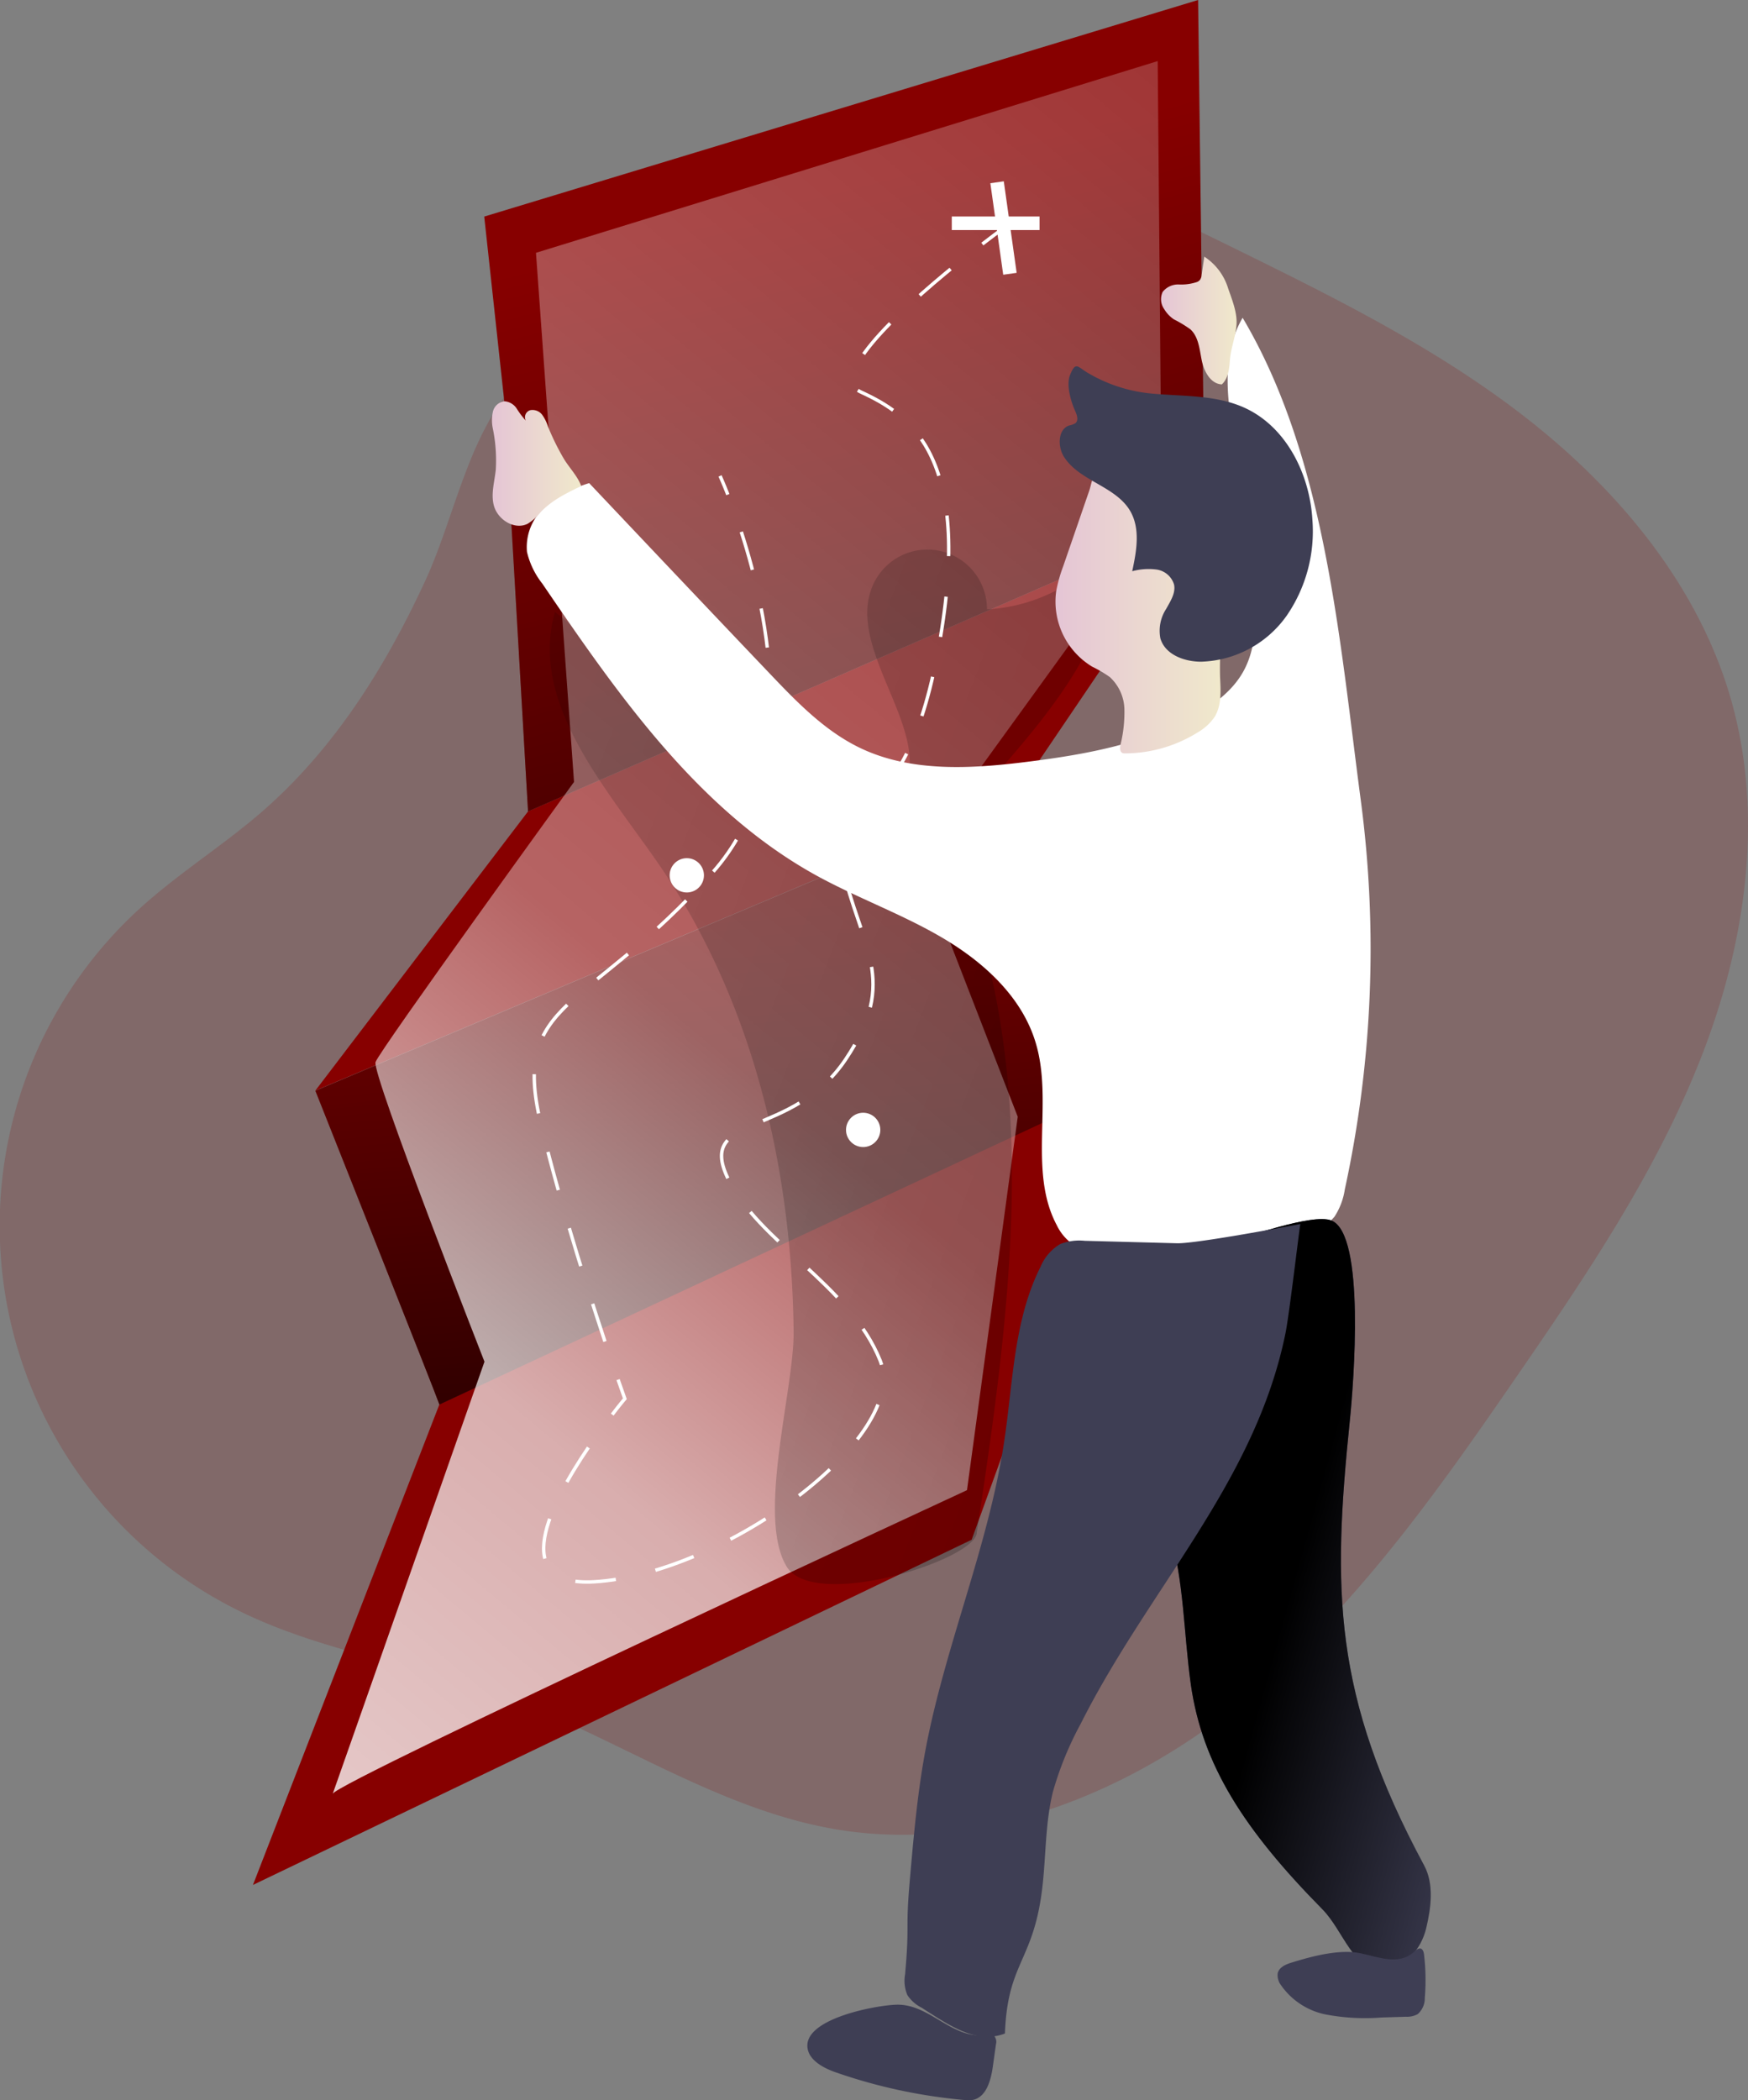 <svg id="Layer_1" data-name="Layer 1" xmlns="http://www.w3.org/2000/svg" xmlns:xlink="http://www.w3.org/1999/xlink" viewBox="0 0 297.63 357.51"><rect x="0" y="0" width="297.63" height="357.51" fill="#808080" stroke="none"/><defs><linearGradient id="linear-gradient" x1="151.47" y1="135.18" x2="165.11" y2="307.87" gradientUnits="userSpaceOnUse"><stop offset="0" stop-opacity="0"/><stop offset="0.99"/></linearGradient><linearGradient id="linear-gradient-2" x1="137.87" y1="33.69" x2="193.05" y2="248.58" xlink:href="#linear-gradient"/><linearGradient id="linear-gradient-3" x1="400.54" y1="-127.63" x2="-38.33" y2="399.53" gradientUnits="userSpaceOnUse"><stop offset="0.02" stop-color="#fff" stop-opacity="0"/><stop offset="0.58" stop-color="#fff" stop-opacity="0.39"/><stop offset="0.68" stop-color="#fff" stop-opacity="0.68"/><stop offset="1" stop-color="#fff"/></linearGradient><linearGradient id="linear-gradient-4" x1="-65.94" y1="87.61" x2="572.89" y2="333.02" xlink:href="#linear-gradient"/><linearGradient id="linear-gradient-5" x1="215.1" y1="112.6" x2="243.69" y2="112.6" gradientUnits="userSpaceOnUse"><stop offset="0" stop-color="#e5c5d5"/><stop offset="0.42" stop-color="#ead4d1"/><stop offset="1" stop-color="#f0e9cb"/></linearGradient><linearGradient id="linear-gradient-6" x1="119.13" y1="87.75" x2="134.35" y2="87.75" xlink:href="#linear-gradient-5"/><linearGradient id="linear-gradient-7" x1="233.06" y1="63.45" x2="245.94" y2="63.45" xlink:href="#linear-gradient-5"/><linearGradient id="linear-gradient-8" x1="298.98" y1="289.59" x2="255.15" y2="277.42" xlink:href="#linear-gradient"/></defs><title>Open Maps</title><path d="M79.93,147.14c-6.61,5.72-14.09,10.39-20.57,16.26a73.1,73.1,0,0,0,17.32,120c13.91,6.72,29.56,8.86,44.1,14.1,19.37,7,36.88,19.49,57.2,22.85,24.24,4,49.13-5.93,68.3-21.3s33.55-35.76,47.48-56c11.87-17.23,23.7-34.75,31.32-54.24s10.79-41.38,4.88-61.45c-5.61-19-19-35.06-34.62-47.27s-33.62-21-51.45-29.76C230.67,43.85,217,37.25,202.25,36.63c-25.64-1.06-59.59,18.76-77.75,36.19-9.23,8.86-11.45,23.63-16.72,35C101,122.5,92.26,136.45,79.93,147.14Z" transform="translate(-35.4 -8.88)" fill="#870000" opacity="0.18" style="isolation:isolate"/><polygon points="74.82 239.08 43.07 320.9 165.44 262.13 194.06 183.11 74.82 239.08" fill="#870000"/><path d="M110.22,248c-.62-1.86-21.12-53.42-21.12-53.42l119.26-50.31,14.91,50.93Z" transform="translate(-35.4 -8.88)" fill="#870000"/><path d="M110.22,248c-.62-1.86-21.12-53.42-21.12-53.42l119.26-50.31,14.91,50.93Z" transform="translate(-35.4 -8.88)" fill="url(#linear-gradient)"/><polygon points="89.91 138.14 53.7 185.66 172.97 135.35 205.15 87.83 89.91 138.14" fill="#870000"/><polygon points="85.86 68.28 82.45 36.87 204 0 204.59 46.82 205.15 87.83 89.91 138.14 85.86 68.28" fill="#870000"/><polygon points="85.86 68.28 82.45 36.87 204 0 204.59 46.82 205.15 87.83 89.91 138.14 85.86 68.28" fill="url(#linear-gradient-2)"/><path d="M126.66,51.92,133.14,142S100,187.71,99.34,189.7s18.55,51,18.55,51-26.51,75.55-25.84,73.56,108-51.69,108-51.69L208.69,199l-17.23-44.4,41.75-57.66-.69-77.66Z" transform="translate(-35.4 -8.88)" fill="url(#linear-gradient-3)"/><path d="M147,155.19c-9-12.89-21.41-27-17.11-42.13a195.85,195.85,0,0,0,58.25,31.83c8.13-10.12-9.74-25.36-3.86-36.92a10.14,10.14,0,0,1,19.17,4.65,28.85,28.85,0,0,0,21.76-11.79c.53,17.49-13.06,31.69-24.61,44.84-1.51,1.72-3.07,3.61-3.29,5.88-.18,1.88.59,3.71,1.3,5.47,14.3,35.29,8.82,75.09,3.11,112.74,0,4.6-27.79,13.49-32.41,5.77-5.09-8.52,1.34-30.2,1.22-40C170.2,207.22,163.41,178.59,147,155.19Z" transform="translate(-35.4 -8.88)" opacity="0.44" fill="url(#linear-gradient-4)"/><path d="M135.72,91.13a21,21,0,0,0-7.5,4.06,9,9,0,0,0-3.09,7.66,13.79,13.79,0,0,0,2.61,5.39c12.89,18.92,26.51,38.53,46.54,49.62,7.1,3.92,14.82,6.66,21.79,10.8s13.41,10.05,15.7,17.83c3,10.06-1.37,21.73,3.58,31a8.39,8.39,0,0,0,2.86,3.32,11.1,11.1,0,0,0,4.94,1.22c11.89,1,24.36,1.76,35.27-3.08a10.17,10.17,0,0,0,4.19-2.92,11.67,11.67,0,0,0,1.77-4.66,192.81,192.81,0,0,0,2.73-66.16c-3.65-27.47-6-58.4-20.13-82.23-4.34,7.42-2.15,16.73-.66,25.2,1.11,6.36,1.75,12.79,2.39,19.22.54,5.37,1,11.14-1.64,15.85-1.84,3.27-5,5.62-8.25,7.45-8.63,4.82-18.6,6.63-28.41,7.86-9.61,1.21-19.83,1.84-28.57-2.35-6.07-2.92-10.85-7.9-15.49-12.78C156,112.57,146,102,135.72,91.13Z" transform="translate(-35.4 -8.88)" fill="#fff"/><path d="M216.42,105.31a25.11,25.11,0,0,0-1.17,4.15,12.94,12.94,0,0,0,6.12,12.92,21.37,21.37,0,0,1,3,1.77,7.69,7.69,0,0,1,2.48,5.45,23.39,23.39,0,0,1-.67,6.1c-.1.5-.12,1.17.35,1.38a1.14,1.14,0,0,0,.45.06,23.48,23.48,0,0,0,12.33-3.56,8.79,8.79,0,0,0,2.94-2.71c1.17-2,1-4.4.89-6.68-.18-6,.85-12,.47-18s-2.53-12.32-7.51-15.68a14.74,14.74,0,0,0-7.19-2.37c-1.73-.13-5.31-.32-6.72.91-.77.68-1,2.45-1.33,3.38q-.78,2.25-1.55,4.5Z" transform="translate(-35.4 -8.88)" fill="url(#linear-gradient-5)"/><path d="M231.57,75.89c5.29.48,10.82.2,15.67,2.38,7.15,3.22,11.16,11.28,11.62,19.1a25.35,25.35,0,0,1-4.36,16.3,18.51,18.51,0,0,1-14.6,7.86c-2.86,0-6.15-1.21-6.93-4a6.82,6.82,0,0,1,1-5c.71-1.29,1.63-2.67,1.34-4.11a3.63,3.63,0,0,0-3-2.58,10.52,10.52,0,0,0-4.13.29c.74-3.43,1.42-7.24-.35-10.27-2.51-4.28-8.81-5.1-11.36-9.36-1-1.75-.91-4.58,1-5.19a3.08,3.08,0,0,0,1.05-.39c.58-.52.23-1.45-.09-2.16-.68-1.51-1.51-4.32-.85-6,1-2.51,1.3-1.37,3.21-.3A26,26,0,0,0,231.57,75.89Z" transform="translate(-35.4 -8.88)" fill="#3e3e54"/><path d="M105.49,191.79" transform="translate(-35.4 -8.88)" fill="none" stroke="#870000" stroke-miterlimit="10" stroke-width="0.95"/><path d="M128.69,81.46a6.87,6.87,0,0,0-1-2,2.08,2.08,0,0,0-2-.75,1.25,1.25,0,0,0-.76,1.78,14,14,0,0,1-1.52-2,2.71,2.71,0,0,0-2.09-1.29,2.29,2.29,0,0,0-2,1.8,6.78,6.78,0,0,0,0,2.87,27,27,0,0,1,.5,6.94c-.2,2-.85,4.09-.35,6.06.6,2.45,3.51,4.3,5.77,3.18a8.65,8.65,0,0,0,2.23-2c2-2.08,4.35-3.18,6.88-4.43-.52-1.59-2.12-3.22-3-4.73A41.92,41.92,0,0,1,128.69,81.46Z" transform="translate(-35.4 -8.88)" fill="url(#linear-gradient-6)"/><path d="M244.52,58a9.88,9.88,0,0,0-4.07-5.43L240,55.7a1.66,1.66,0,0,1-.27.81,1.23,1.23,0,0,1-.52.38,8.47,8.47,0,0,1-3.1.42,3.35,3.35,0,0,0-2.74,1.26,2.92,2.92,0,0,0,.26,2.94,5.48,5.48,0,0,0,1.65,1.74,20.38,20.38,0,0,1,2.81,1.7c1.41,1.3,1.55,3.42,1.93,5.29s1.51,4,3.42,4.08c1.09-1,1.26-2.61,1.37-4.08.15-2.09,1-4.09,1.13-6.14S245.15,59.81,244.52,58Z" transform="translate(-35.4 -8.88)" fill="url(#linear-gradient-7)"/><path d="M277.89,326.47c1.7,3.16,1.18,7.2.34,10.7s-3.59,6.81-7.17,7.05c-5.26.35-6.82-6.57-10.52-10.32-13.34-13.54-20.44-24.6-22.38-38.26-1.22-8.67-1.14-17.58-3.62-26-1.93-6.53-5.36-12.52-7.35-19-2.73-8.88-2.68-18.33-2.62-27.62q9.6-1,19.12-2.67c3.73-.64,15.1-5,18.43-3.68,5.79,2.38,3.77,27.63,3.11,34.11C262.29,279.46,262.29,297.48,277.89,326.47Z" transform="translate(-35.4 -8.88)" fill="#3e3e54"/><path d="M277.89,326.47c1.7,3.16,1.18,7.2.34,10.7s-3.59,6.81-7.17,7.05c-5.26.35-6.82-6.57-10.52-10.32-13.34-13.54-20.44-24.6-22.38-38.26-1.22-8.67-1.14-17.58-3.62-26-1.93-6.53-5.36-12.52-7.35-19-2.73-8.88-2.68-18.33-2.62-27.62q9.6-1,19.12-2.67c3.73-.64,15.1-5,18.43-3.68,5.79,2.38,3.77,27.63,3.11,34.11C262.29,279.46,262.29,297.48,277.89,326.47Z" transform="translate(-35.4 -8.88)" fill="url(#linear-gradient-8)"/><path d="M206.51,355.07c.44-12,4.71-12.2,6.28-24.15.74-5.66.52-11.47,1.89-17a56.23,56.23,0,0,1,4.69-11.5c11.65-23.19,29.71-41.1,34.9-66.53.68-3.34,2.32-17.54,2.54-18.63,0,0-17.63,3.37-21,3.28l-15.71-.42a9,9,0,0,0-4.17.55,8.09,8.09,0,0,0-3.36,3.88c-4.58,9.1-4.67,19.68-6.19,29.75-2.72,18.09-10.23,35.15-13.52,53.15-1.29,7.12-1.92,14.34-2.55,21.54-.78,9,0,7-.8,16a6.3,6.3,0,0,0,.38,3.53,6.22,6.22,0,0,0,2.4,2.14C196.79,353.51,201.55,357,206.51,355.07Z" transform="translate(-35.4 -8.88)" fill="#3e3e54"/><path d="M237.3,40.55" transform="translate(-35.4 -8.88)" fill="none" stroke="#870000" stroke-miterlimit="10" stroke-width="1.24"/><path d="M172.87,357c-.1,2.42,2.56,3.9,4.85,4.69a91.15,91.15,0,0,0,21.72,4.69,5.72,5.72,0,0,0,1.6,0c2.29-.47,3.07-3.3,3.4-5.62l.54-3.85a1.57,1.57,0,0,0-.23-1.33c-.35-.36-.94-.28-1.45-.22-6,.7-9.68-5.53-15.52-5.18C184.31,350.34,173.08,352.45,172.87,357Z" transform="translate(-35.4 -8.88)" fill="#3e3e54"/><path d="M255.32,343c-1,.3-2.1.78-2.36,1.78a2.76,2.76,0,0,0,.51,2,12.2,12.2,0,0,0,7.7,5.06,35.76,35.76,0,0,0,9.42.51l4.21-.13a3.82,3.82,0,0,0,2-.45A3.61,3.61,0,0,0,278,349a37,37,0,0,0-.13-7.36c-.05-.38-.15-.82-.5-1s-.88.23-1.23.55c-2.89,2.61-6.87.44-10.11.06C262.58,340.91,258.55,342,255.32,343Z" transform="translate(-35.4 -8.88)" fill="#3e3e54"/><path d="M158,89.9s.53,1.15,1.33,3.18" transform="translate(-35.4 -8.88)" fill="none" stroke="#fff" stroke-miterlimit="10" stroke-width="0.58"/><path d="M161.62,99.43c4.6,14.18,10.28,41-4.9,58-21.42,24-34.41,21.42-29.21,42.84,3.58,14.77,9,31.4,12,40.3" transform="translate(-35.4 -8.88)" fill="none" stroke="#fff" stroke-miterlimit="10" stroke-width="0.58" stroke-dasharray="6.74 6.74"/><path d="M140.64,243.75c.72,2.07,1.15,3.26,1.15,3.26s-.86,1-2.15,2.7" transform="translate(-35.4 -8.88)" fill="none" stroke="#fff" stroke-miterlimit="10" stroke-width="0.58"/><path d="M135.58,255.31c-6.45,9.52-13.73,23.73,1,22.86,22.07-1.3,53.88-24.67,48.69-37.65s-20.78-20.13-26-31.17,11-6.49,20.12-20.12,2.6-18.83-.65-33.11,9.74-2,16.24-35.71-4.55-40.9-13-44.79c-6.17-2.85,9.19-16.12,17.89-23.05" transform="translate(-35.4 -8.88)" fill="none" stroke="#fff" stroke-miterlimit="10" stroke-width="0.58" stroke-dasharray="6.92 6.92"/><path d="M202.66,50.43c1.69-1.3,2.75-2.08,2.75-2.08" transform="translate(-35.4 -8.88)" fill="none" stroke="#fff" stroke-miterlimit="10" stroke-width="0.58"/><line x1="169.77" y1="31.03" x2="171.96" y2="46.61" fill="none" stroke="#fff" stroke-miterlimit="10" stroke-width="2.31"/><line x1="162.06" y1="38.01" x2="177" y2="38.01" fill="none" stroke="#fff" stroke-miterlimit="10" stroke-width="2.31"/><circle cx="146.97" cy="192.36" r="2.92" fill="#fff"/><circle cx="116.94" cy="149.02" r="2.92" fill="#fff"/></svg>